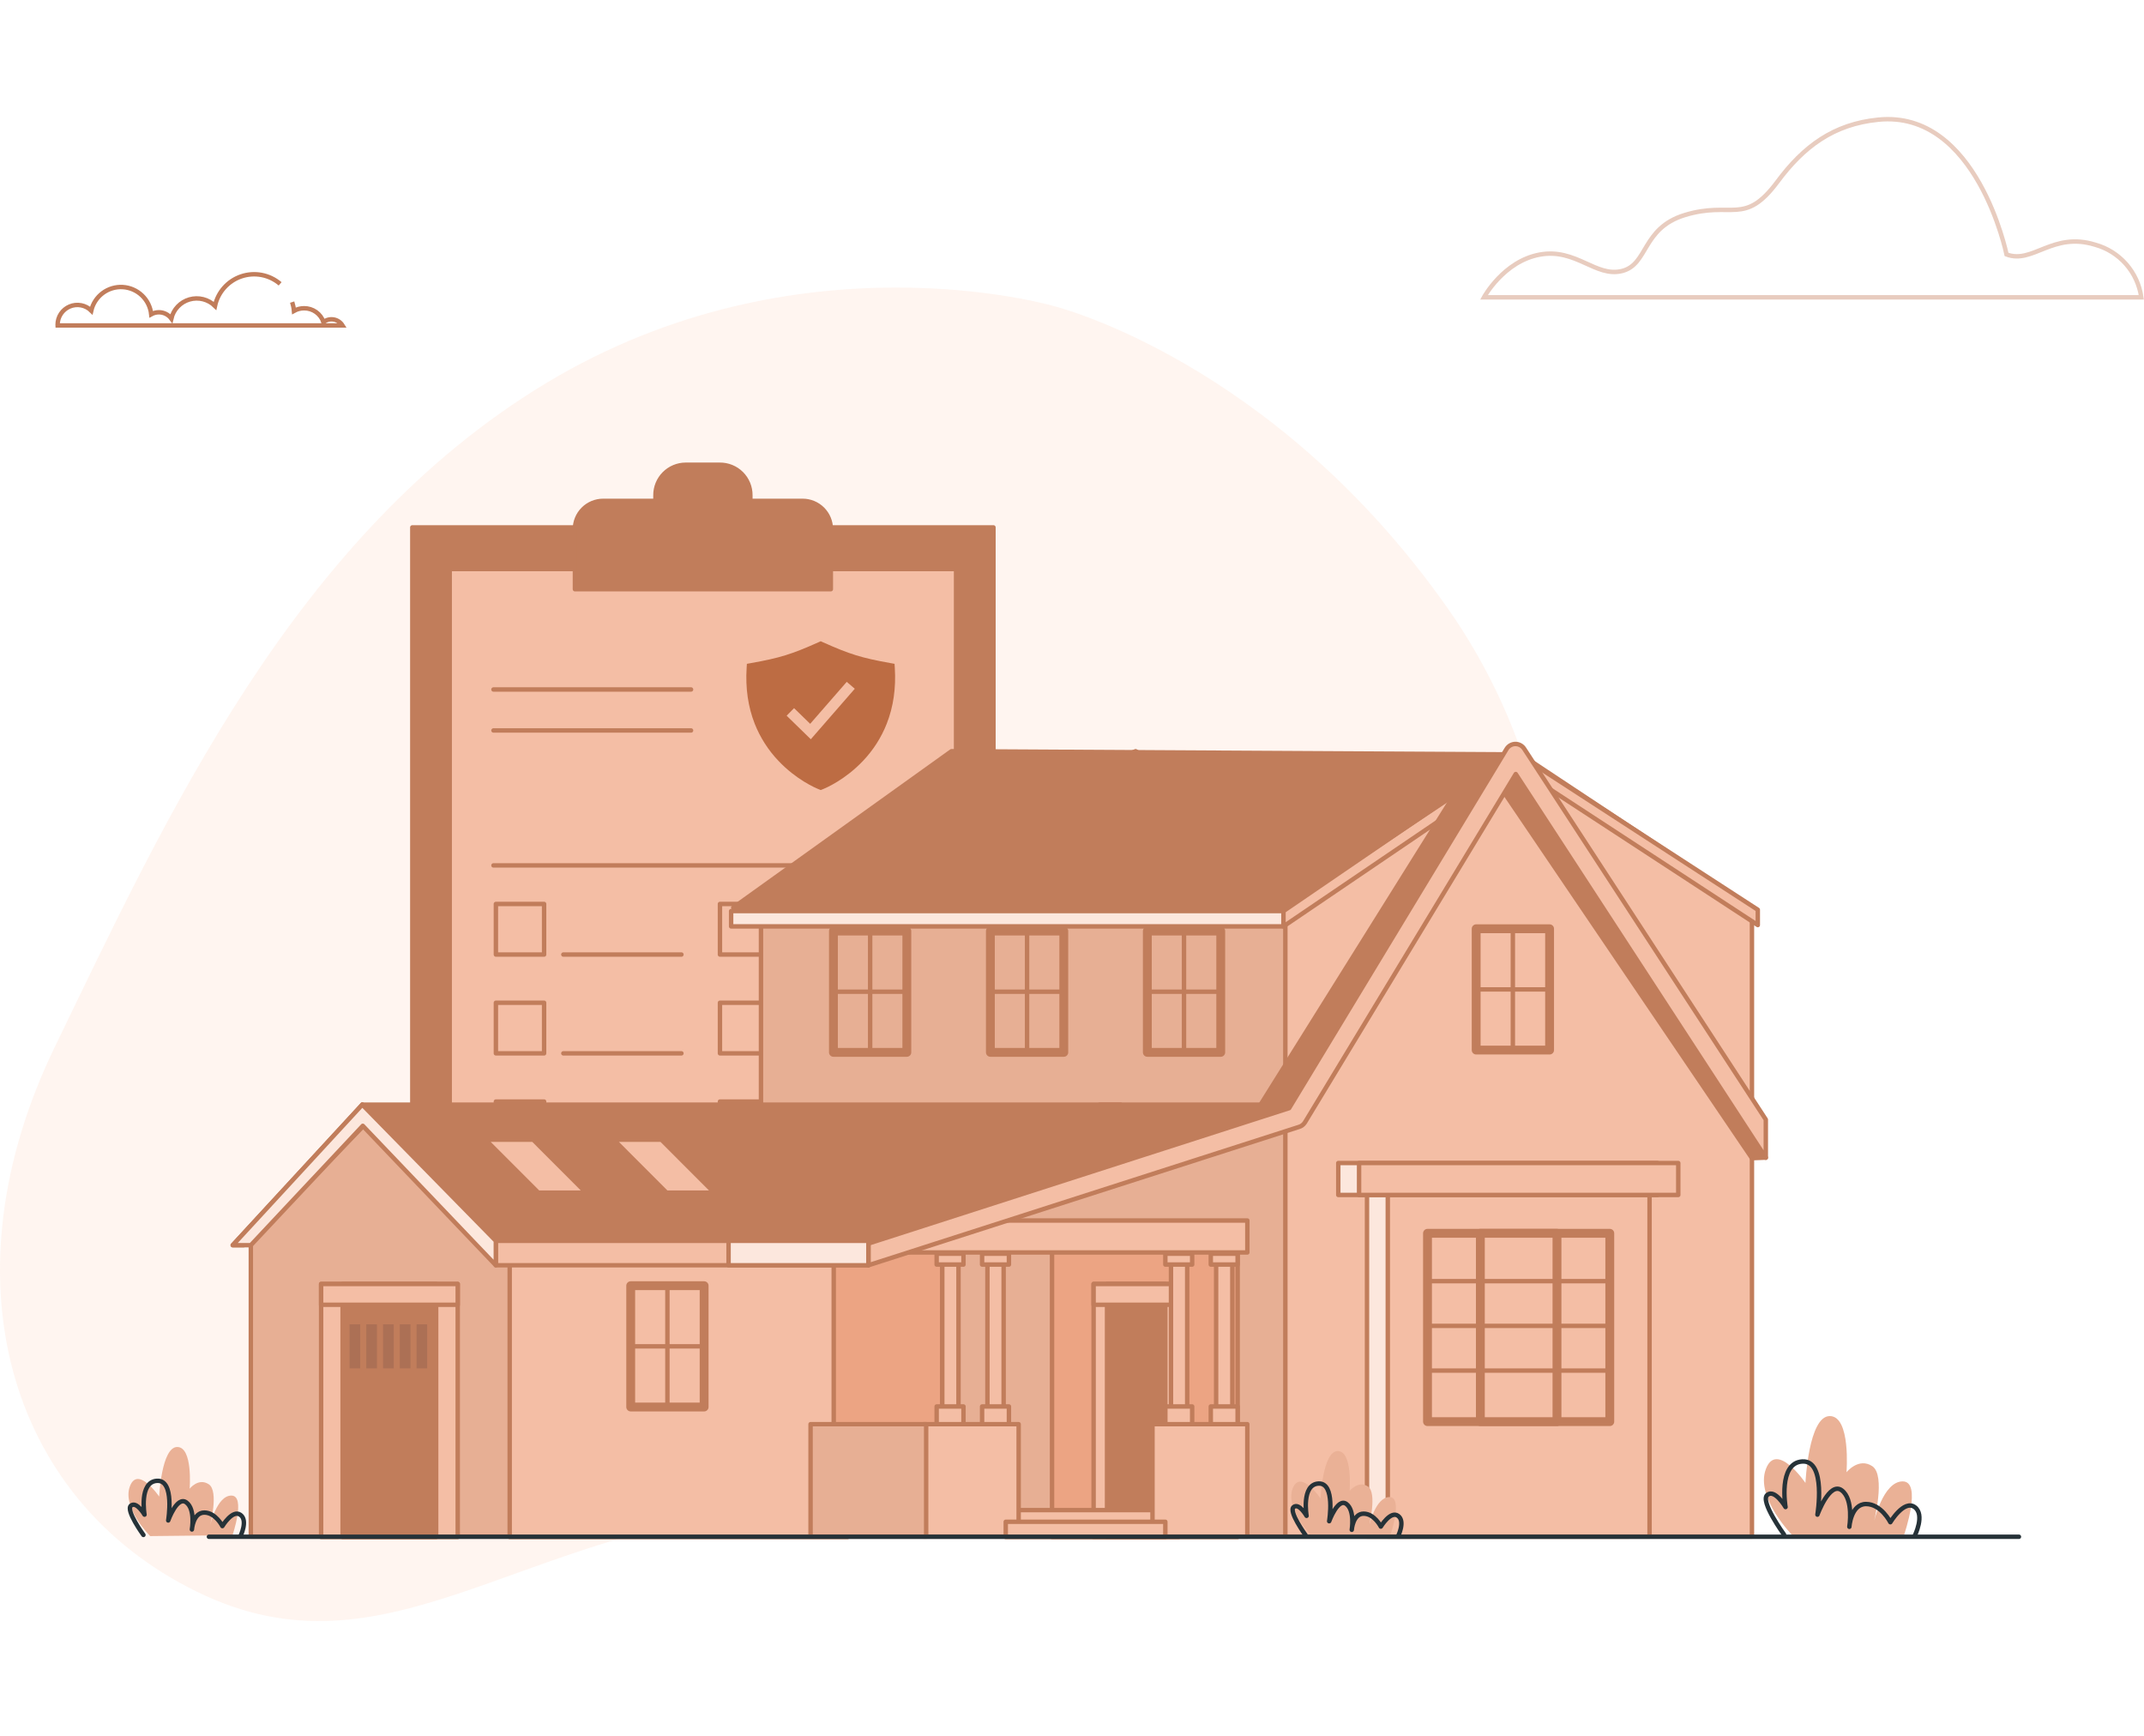 <svg width="420" height="340" viewBox="0 0 484 340" fill="none" xmlns="http://www.w3.org/2000/svg">
<path opacity="0.7" d="M237.957 43.2C237.957 43.2 180.265 26.209 123.281 60.575C66.296 94.941 37.282 159.014 12.359 210.433C-12.563 261.851 1.245 312.21 44.422 333.363C87.598 354.517 117.288 318.753 178.082 314.087C238.876 309.421 255.166 317.009 305.82 281.41C356.474 245.811 366.111 167.152 326.705 111.24C287.299 55.328 237.957 43.2 237.957 43.2Z" fill="#FFF1EA"/>
<path d="M63.237 38.165C62.047 37.148 60.613 36.459 59.076 36.163C57.539 35.867 55.952 35.976 54.469 36.478C52.987 36.98 51.661 37.858 50.62 39.027C49.579 40.196 48.859 41.615 48.532 43.145C47.788 42.412 46.862 41.891 45.849 41.634C44.837 41.378 43.774 41.395 42.771 41.686C41.767 41.976 40.859 42.528 40.14 43.285C39.42 44.042 38.916 44.978 38.678 45.995C38.352 45.556 37.928 45.199 37.44 44.953C36.952 44.708 36.413 44.581 35.866 44.581C35.262 44.583 34.668 44.738 34.14 45.032C33.969 43.414 33.231 41.91 32.056 40.785C30.88 39.661 29.345 38.989 27.721 38.89C26.097 38.791 24.491 39.271 23.188 40.245C21.885 41.218 20.969 42.622 20.604 44.207C19.976 43.59 19.18 43.172 18.315 43.006C17.451 42.84 16.556 42.933 15.744 43.273C14.932 43.614 14.239 44.186 13.751 44.919C13.264 45.652 13.003 46.512 13.003 47.392C12.999 47.446 12.999 47.5 13.003 47.553H77.323C77.106 47.203 76.817 46.902 76.476 46.671C76.135 46.44 75.749 46.283 75.343 46.211C74.938 46.139 74.521 46.153 74.121 46.253C73.721 46.352 73.347 46.535 73.022 46.789C72.714 45.876 72.126 45.084 71.342 44.524C70.557 43.965 69.617 43.667 68.653 43.672C67.851 43.671 67.061 43.877 66.361 44.268C66.302 43.593 66.166 42.927 65.956 42.282" stroke="#C17D5B" stroke-miterlimit="10"/>
<path d="M224.268 93.14H93.078V286.85H224.268V93.14Z" fill="#C17D5B" stroke="#C17D5B" stroke-linecap="round" stroke-linejoin="round"/>
<path d="M215.828 102.532H101.518V277.67H215.828V102.532Z" fill="#F4BEA5" stroke="#C17D5B" stroke-linecap="round" stroke-linejoin="round"/>
<path d="M136.161 87.152H181.186C182.876 87.152 184.497 87.823 185.692 89.018C186.887 90.213 187.559 91.834 187.559 93.525V107.088H129.788V93.573C129.782 92.732 129.942 91.898 130.26 91.119C130.577 90.34 131.045 89.632 131.638 89.035C132.23 88.438 132.935 87.965 133.711 87.641C134.488 87.318 135.32 87.152 136.161 87.152Z" fill="#C17D5B" stroke="#C17D5B" stroke-linecap="round" stroke-linejoin="round"/>
<path d="M154.78 79H162.47C163.379 78.99 164.28 79.161 165.122 79.503C165.964 79.844 166.729 80.35 167.373 80.991C168.017 81.632 168.527 82.394 168.874 83.234C169.22 84.074 169.396 84.974 169.391 85.883V87.132H147.965V85.883C147.96 84.983 148.132 84.092 148.472 83.259C148.812 82.426 149.313 81.668 149.946 81.029C150.579 80.39 151.331 79.881 152.161 79.533C152.991 79.185 153.881 79.004 154.78 79Z" fill="#C17D5B" stroke="#C17D5B" stroke-linecap="round" stroke-linejoin="round"/>
<path d="M202 124.864L201.94 123.931L201.014 123.766C194.528 122.61 191.821 121.774 185.769 119.057L185.275 118.834L184.781 119.057C178.728 121.774 176.021 122.61 169.536 123.766L168.609 123.931L168.55 124.864C168.261 129.417 168.877 133.659 170.381 137.473C171.614 140.584 173.437 143.43 175.753 145.855C179.762 150.082 184.018 151.918 184.83 152.243L185.28 152.422L185.73 152.243C186.542 151.918 190.798 150.082 194.807 145.855C197.119 143.429 198.939 140.583 200.168 137.473C201.673 133.659 202.288 129.417 202 124.864ZM183.037 140.957L177.58 135.64L179.259 133.937L182.893 137.475L191.151 127.998L192.965 129.559L183.037 140.957Z" fill="#BD6C43"/>
<path d="M111.399 129.725H156.001" stroke="#C17D5B" stroke-linecap="round" stroke-linejoin="round"/>
<path d="M111.399 138.972H156.001" stroke="#C17D5B" stroke-linecap="round" stroke-linejoin="round"/>
<path d="M111.399 169.434H205.495" stroke="#C17D5B" stroke-linecap="round" stroke-linejoin="round"/>
<path d="M122.829 178.134H111.947V189.553H122.829V178.134Z" stroke="#C17D5B" stroke-linecap="round" stroke-linejoin="round"/>
<path d="M173.41 178.134H162.528V189.553H173.41V178.134Z" stroke="#C17D5B" stroke-linecap="round" stroke-linejoin="round"/>
<path d="M127.174 189.553H153.829" stroke="#C17D5B" stroke-linecap="round" stroke-linejoin="round"/>
<path d="M177.754 189.553H204.409" stroke="#C17D5B" stroke-linecap="round" stroke-linejoin="round"/>
<path d="M122.829 200.434H111.947V211.854H122.829V200.434Z" stroke="#C17D5B" stroke-linecap="round" stroke-linejoin="round"/>
<path d="M173.41 200.434H162.528V211.854H173.41V200.434Z" stroke="#C17D5B" stroke-linecap="round" stroke-linejoin="round"/>
<path d="M127.174 211.854H153.829" stroke="#C17D5B" stroke-linecap="round" stroke-linejoin="round"/>
<path d="M177.754 211.854H204.409" stroke="#C17D5B" stroke-linecap="round" stroke-linejoin="round"/>
<path d="M122.829 222.735H111.947V234.154H122.829V222.735Z" stroke="#C17D5B" stroke-linecap="round" stroke-linejoin="round"/>
<path d="M173.41 222.735H162.528V234.154H173.41V222.735Z" stroke="#C17D5B" stroke-linecap="round" stroke-linejoin="round"/>
<path d="M127.174 234.155H153.829" stroke="#C17D5B" stroke-linecap="round" stroke-linejoin="round"/>
<path d="M177.754 234.155H204.409" stroke="#C17D5B" stroke-linecap="round" stroke-linejoin="round"/>
<path d="M122.829 245.036H111.947V256.455H122.829V245.036Z" stroke="#C17D5B" stroke-linecap="round" stroke-linejoin="round"/>
<path d="M173.41 245.036H162.528V256.455H173.41V245.036Z" stroke="#C17D5B" stroke-linecap="round" stroke-linejoin="round"/>
<path d="M127.174 256.455H153.829" stroke="#C17D5B" stroke-linecap="round" stroke-linejoin="round"/>
<path d="M177.754 256.455H204.409" stroke="#C17D5B" stroke-linecap="round" stroke-linejoin="round"/>
<path d="M117.775 320.928H56.624V254.528L85.355 224.803L117.775 254.528V320.928Z" fill="#E7AF94" stroke="#C17D5B" stroke-linecap="round" stroke-linejoin="round"/>
<path d="M318.328 320.928H171.788V178.972L256.361 143.659L318.328 178.972V320.928Z" fill="#E7AF94" stroke="#C17D5B" stroke-linecap="round" stroke-linejoin="round"/>
<path d="M191.343 242.012H115.061V321.018H191.343V242.012Z" fill="#F4BEA5" stroke="#C17D5B" stroke-linecap="round" stroke-linejoin="round"/>
<path d="M279.396 254.528H237.492V321.018H279.396V254.528Z" fill="#ECA483" stroke="#C17D5B" stroke-linecap="round" stroke-linejoin="round"/>
<path d="M266.104 263.913H246.877V321.018H266.104V263.913Z" fill="#F4BEA5" stroke="#C17D5B" stroke-linecap="round" stroke-linejoin="round"/>
<path d="M263.072 263.913H249.909V321.018H263.072V263.913Z" fill="#C17D5B" stroke="#C17D5B" stroke-linecap="round" stroke-linejoin="round"/>
<path d="M263.071 314.953H227.043V318.622H263.071V314.953Z" fill="#F4BEA5" stroke="#C17D5B" stroke-linecap="round" stroke-linejoin="round"/>
<path d="M266.104 263.913H246.877V268.606H266.104V263.913Z" fill="#F4BEA5" stroke="#C17D5B" stroke-linecap="round" stroke-linejoin="round"/>
<path d="M103.33 263.913H72.491V321.018H103.33V263.913Z" fill="#F4BEA5" stroke="#C17D5B" stroke-linecap="round" stroke-linejoin="round"/>
<path d="M98.459 263.913H77.343V321.018H98.459V263.913Z" fill="#C17D5B" stroke="#C17D5B" stroke-linecap="round" stroke-linejoin="round"/>
<path d="M103.33 263.913H72.491V268.606H103.33V263.913Z" fill="#F4BEA5" stroke="#C17D5B" stroke-linecap="round" stroke-linejoin="round"/>
<path d="M212.717 253.186H188.211V297.546H212.717V253.186Z" fill="#ECA483" stroke="#C17D5B" stroke-linecap="round" stroke-linejoin="round"/>
<path d="M395.495 320.928H290.163V178.972L342.207 143.659L395.495 178.972V320.928Z" fill="#F4BEA5" stroke="#C17D5B" stroke-linecap="round" stroke-linejoin="round"/>
<path d="M396.817 179.439L342.108 143.948L289.726 179.747V183.207L342.486 147.407L396.817 182.899V179.439Z" fill="#F4BEA5" stroke="#C17D5B" stroke-linecap="round" stroke-linejoin="round"/>
<path d="M328.756 152.786L284.049 224.276L290.163 225.061L336.7 148.779L395.494 235.52L398.626 235.391L339.97 145.18L328.756 152.786Z" fill="#C17D5B" stroke="#C17D5B" stroke-linecap="round" stroke-linejoin="round"/>
<path d="M290.163 178.972H165.524L214.795 143.659L342.108 144.375L290.163 178.972Z" fill="#C17D5B" stroke="#C17D5B" stroke-linecap="round" stroke-linejoin="round"/>
<path d="M367.688 240.222H308.595V320.928H367.688V240.222Z" fill="#FCE7DD" stroke="#C17D5B" stroke-linecap="round" stroke-linejoin="round"/>
<path d="M372.38 240.222H313.287V320.928H372.38V240.222Z" fill="#F4BEA5" stroke="#C17D5B" stroke-linecap="round" stroke-linejoin="round"/>
<path d="M363.402 252.47H322.254V294.981H363.402V252.47Z" fill="#F4BEA5" stroke="#C17D5B" stroke-width="2" stroke-linecap="round" stroke-linejoin="round"/>
<path d="M351.483 252.47H334.185V294.981H351.483V252.47Z" fill="#F4BEA5" stroke="#C17D5B" stroke-width="2" stroke-linecap="round" stroke-linejoin="round"/>
<path d="M374.169 236.613H302.112V243.821H374.169V236.613Z" fill="#FCE7DD" stroke="#C17D5B" stroke-linecap="round" stroke-linejoin="round"/>
<path d="M378.862 236.613H306.805V243.821H378.862V236.613Z" fill="#F4BEA5" stroke="#C17D5B" stroke-linecap="round" stroke-linejoin="round"/>
<path d="M268.003 253.186H264.345V292.098H268.003V253.186Z" fill="#F4BEA5" stroke="#C17D5B" stroke-linecap="round" stroke-linejoin="round"/>
<path d="M278.193 253.186H274.534V292.098H278.193V253.186Z" fill="#F4BEA5" stroke="#C17D5B" stroke-linecap="round" stroke-linejoin="round"/>
<path d="M269.127 291.561H263.072V295.925H269.127V291.561Z" fill="#F4BEA5" stroke="#C17D5B" stroke-linecap="round" stroke-linejoin="round"/>
<path d="M279.387 291.561H273.332V295.925H279.387V291.561Z" fill="#F4BEA5" stroke="#C17D5B" stroke-linecap="round" stroke-linejoin="round"/>
<path d="M269.127 257.073H263.072V259.529H269.127V257.073Z" fill="#F4BEA5" stroke="#C17D5B" stroke-linecap="round" stroke-linejoin="round"/>
<path d="M279.387 257.073H273.332V259.529H279.387V257.073Z" fill="#F4BEA5" stroke="#C17D5B" stroke-linecap="round" stroke-linejoin="round"/>
<path d="M281.573 295.557H260.169V320.928H281.573V295.557Z" fill="#F4BEA5" stroke="#C17D5B" stroke-linecap="round" stroke-linejoin="round"/>
<path d="M216.376 253.186H212.718V292.098H216.376V253.186Z" fill="#F4BEA5" stroke="#C17D5B" stroke-linecap="round" stroke-linejoin="round"/>
<path d="M226.566 253.186H222.907V292.098H226.566V253.186Z" fill="#F4BEA5" stroke="#C17D5B" stroke-linecap="round" stroke-linejoin="round"/>
<path d="M217.5 291.561H211.445V295.925H217.5V291.561Z" fill="#F4BEA5" stroke="#C17D5B" stroke-linecap="round" stroke-linejoin="round"/>
<path d="M227.76 291.561H221.705V295.925H227.76V291.561Z" fill="#F4BEA5" stroke="#C17D5B" stroke-linecap="round" stroke-linejoin="round"/>
<path d="M217.5 257.073H211.445V259.529H217.5V257.073Z" fill="#F4BEA5" stroke="#C17D5B" stroke-linecap="round" stroke-linejoin="round"/>
<path d="M227.76 257.073H221.705V259.529H227.76V257.073Z" fill="#F4BEA5" stroke="#C17D5B" stroke-linecap="round" stroke-linejoin="round"/>
<path d="M229.956 295.557H208.552V320.928H229.956V295.557Z" fill="#F4BEA5" stroke="#C17D5B" stroke-linecap="round" stroke-linejoin="round"/>
<path d="M209.079 295.557H182.982V320.928H209.079V295.557Z" fill="#E7AF94" stroke="#C17D5B" stroke-linecap="round" stroke-linejoin="round"/>
<path d="M281.583 256.795H200.877L214.567 249.587H281.583V256.795Z" fill="#F4BEA5" stroke="#C17D5B" stroke-linecap="round" stroke-linejoin="round"/>
<path d="M322.652 263.277H363.005" stroke="#C17D5B" stroke-linecap="round" stroke-linejoin="round"/>
<path d="M322.652 273.367H363.005" stroke="#C17D5B" stroke-linecap="round" stroke-linejoin="round"/>
<path d="M322.652 283.458H363.005" stroke="#C17D5B" stroke-linecap="round" stroke-linejoin="round"/>
<path d="M81.786 223.431L52.538 255.155H54.984L83.705 224.803L81.786 223.431Z" fill="#C17D5B" stroke="#C17D5B" stroke-linecap="round" stroke-linejoin="round"/>
<path d="M112.715 253.743H192.904L252.981 223.431H81.786L112.715 253.743Z" fill="#C17D5B" stroke="#C17D5B" stroke-linecap="round" stroke-linejoin="round"/>
<path d="M294.726 223.431H248.288L165.524 253.743H206.981L294.726 223.431Z" fill="#C17D5B" stroke="#C17D5B" stroke-linecap="round" stroke-linejoin="round"/>
<path d="M398.626 226.801L344.076 143.102C343.862 142.766 343.565 142.491 343.214 142.302C342.863 142.113 342.469 142.017 342.071 142.022C341.672 142.028 341.282 142.136 340.937 142.336C340.592 142.535 340.303 142.82 340.099 143.162L291.017 224.226L196.035 254.787V259.688L293.244 228.461C293.791 228.301 294.261 227.948 294.567 227.467L342.177 148.809L398.626 235.42V226.801Z" fill="#F4BEA5" stroke="#C17D5B" stroke-linecap="round" stroke-linejoin="round"/>
<path d="M275.579 184.251H259.006V211.63H275.579V184.251Z" stroke="#C17D5B" stroke-width="2" stroke-linecap="round" stroke-linejoin="round"/>
<path d="M267.287 184.977V210.914" stroke="#C17D5B" stroke-linecap="round" stroke-linejoin="round"/>
<path d="M275.21 197.94H259.363" stroke="#C17D5B" stroke-linecap="round" stroke-linejoin="round"/>
<path d="M158.954 264.301H142.381V291.68H158.954V264.301Z" stroke="#C17D5B" stroke-width="2" stroke-linecap="round" stroke-linejoin="round"/>
<path d="M150.662 265.017V290.964" stroke="#C17D5B" stroke-linecap="round" stroke-linejoin="round"/>
<path d="M158.595 277.99H142.738" stroke="#C17D5B" stroke-linecap="round" stroke-linejoin="round"/>
<path d="M349.813 183.734H333.24V211.113H349.813V183.734Z" stroke="#C17D5B" stroke-width="2" stroke-linecap="round" stroke-linejoin="round"/>
<path d="M341.521 184.45V210.397" stroke="#C17D5B" stroke-linecap="round" stroke-linejoin="round"/>
<path d="M349.445 197.424H333.598" stroke="#C17D5B" stroke-linecap="round" stroke-linejoin="round"/>
<path d="M240.147 184.251H223.574V211.63H240.147V184.251Z" stroke="#C17D5B" stroke-width="2" stroke-linecap="round" stroke-linejoin="round"/>
<path d="M231.855 184.977V210.914" stroke="#C17D5B" stroke-linecap="round" stroke-linejoin="round"/>
<path d="M239.789 197.94H223.932" stroke="#C17D5B" stroke-linecap="round" stroke-linejoin="round"/>
<path d="M204.714 184.251H188.142V211.63H204.714V184.251Z" stroke="#C17D5B" stroke-width="2" stroke-linecap="round" stroke-linejoin="round"/>
<path d="M196.434 184.977V210.914" stroke="#C17D5B" stroke-linecap="round" stroke-linejoin="round"/>
<path d="M204.357 197.94H188.5" stroke="#C17D5B" stroke-linecap="round" stroke-linejoin="round"/>
<path d="M131.107 242.797H121.722L110.776 231.841H120.161L131.107 242.797Z" fill="#F4BEA5"/>
<path d="M160.046 242.797H150.662L139.716 231.841H149.101L160.046 242.797Z" fill="#F4BEA5"/>
<path d="M81.816 272.512H78.416V283.468H81.816V272.512Z" fill="#AC7055" stroke="#C17D5B" stroke-linecap="round" stroke-linejoin="round"/>
<path d="M85.594 272.512H82.194V283.468H85.594V272.512Z" fill="#AC7055" stroke="#C17D5B" stroke-linecap="round" stroke-linejoin="round"/>
<path d="M89.382 272.512H85.972V283.468H89.382V272.512Z" fill="#AC7055" stroke="#C17D5B" stroke-linecap="round" stroke-linejoin="round"/>
<path d="M93.17 272.512H89.76V283.468H93.17V272.512Z" fill="#AC7055" stroke="#C17D5B" stroke-linecap="round" stroke-linejoin="round"/>
<path d="M96.937 272.512H93.537V283.468H96.937V272.512Z" fill="#AC7055" stroke="#C17D5B" stroke-linecap="round" stroke-linejoin="round"/>
<path d="M196.036 254.17H111.93V259.688H196.036V254.17Z" fill="#F4BEA5" stroke="#C17D5B" stroke-linecap="round" stroke-linejoin="round"/>
<path d="M196.035 254.17H164.471V259.688H196.035V254.17Z" fill="#FCE7DD" stroke="#C17D5B" stroke-linecap="round" stroke-linejoin="round"/>
<path d="M111.929 254.17L81.786 223.431L52.538 255.155H56.624L81.896 228.213L111.929 259.688V254.17Z" fill="#FCE7DD" stroke="#C17D5B" stroke-linecap="round" stroke-linejoin="round"/>
<path d="M263.071 317.588H227.043V321.018H263.071V317.588Z" fill="#F4BEA5" stroke="#C17D5B" stroke-linecap="round" stroke-linejoin="round"/>
<path d="M289.726 179.747H165.048V183.197H289.726V179.747Z" fill="#FCE7DD" stroke="#C17D5B" stroke-linecap="round" stroke-linejoin="round"/>
<path d="M404.789 320.819C404.789 320.819 396.219 312.249 398.625 305.727C401.031 299.206 407.573 308.819 407.573 308.819C407.573 308.819 408.259 293.728 413.06 293.728C417.862 293.728 416.838 306.413 416.838 306.413C416.838 306.413 419.572 302.983 422.664 305.041C425.756 307.099 423.002 317.727 423.002 317.727C423.002 317.727 425.06 308.471 429.524 308.471C433.988 308.471 429.862 320.471 429.862 320.471" fill="#EAB196"/>
<path d="M402.741 320.471C402.741 320.471 397.253 312.935 398.963 311.523C400.673 310.112 403.079 314.267 403.079 314.267C403.079 314.267 401.369 304.326 406.847 303.978C412.325 303.63 410.277 315.977 410.277 315.977C410.277 315.977 413.02 308.432 415.764 310.489C418.508 312.547 417.484 318.721 417.484 318.721C417.484 318.721 417.822 313.581 421.252 313.581C424.682 313.581 426.74 317.687 426.74 317.687C426.74 317.687 429.822 312.547 432.228 314.267C434.634 315.987 432.228 320.779 432.228 320.779" stroke="#263238" stroke-linecap="round" stroke-linejoin="round"/>
<path d="M296.167 320.819C296.167 320.819 290.092 314.744 291.792 310.131C293.492 305.519 298.105 312.319 298.105 312.319C298.105 312.319 298.592 301.621 301.993 301.621C305.393 301.621 304.667 310.619 304.667 310.619C304.667 310.619 306.655 308.183 308.803 309.624C310.95 311.066 309.041 318.572 309.041 318.572C309.041 318.572 310.503 312.01 313.654 312.01C316.806 312.01 313.903 320.511 313.903 320.511" fill="#EAB196"/>
<path d="M294.706 320.57C294.706 320.57 290.819 315.232 292.042 314.257C293.265 313.283 294.955 316.246 294.955 316.246C294.955 316.246 293.742 309.197 297.629 308.959C301.516 308.72 300.055 317.459 300.055 317.459C300.055 317.459 301.993 312.11 303.942 313.571C305.89 315.033 305.155 319.397 305.155 319.397C305.155 319.397 305.403 315.759 307.829 315.759C310.255 315.759 311.716 318.671 311.716 318.671C311.716 318.671 313.903 315.023 315.603 316.246C317.303 317.469 315.603 320.859 315.603 320.859" stroke="#263238" stroke-linecap="round" stroke-linejoin="round"/>
<path d="M33.897 320.819C33.897 320.819 27.535 314.456 29.314 309.615C31.094 304.773 35.935 311.901 35.935 311.901C35.935 311.901 36.452 300.707 40.011 300.707C43.57 300.707 42.815 310.122 42.815 310.122C42.815 310.122 44.803 307.577 47.139 309.127C49.476 310.678 47.398 318.542 47.398 318.542C47.398 318.542 48.919 311.673 52.23 311.673C55.54 311.673 52.488 320.62 52.488 320.62" fill="#EAB196"/>
<path d="M32.376 320.56C32.376 320.56 28.3 314.963 29.572 313.939C30.845 312.915 32.624 315.977 32.624 315.977C32.624 315.977 31.352 308.6 35.428 308.342C39.504 308.084 37.973 317.289 37.973 317.289C37.973 317.289 39.961 311.692 42.049 313.213C44.137 314.734 43.322 319.327 43.322 319.327C43.322 319.327 43.58 315.51 46.125 315.51C48.67 315.51 50.201 318.562 50.201 318.562C50.201 318.562 52.488 314.744 54.267 316.017C56.047 317.289 54.267 320.859 54.267 320.859" stroke="#263238" stroke-linecap="round" stroke-linejoin="round"/>
<path d="M47.163 320.968H455.764" stroke="#263238" stroke-linecap="round" stroke-linejoin="round"/>
<path opacity="0.3" d="M452.97 31.529C452.97 31.529 446.29 -1.121 424.02 1.109C413.9 2.109 407.13 7.189 401.26 15.109C393.73 25.219 391.03 19.339 380.26 22.659C370.62 25.659 372.1 33.789 366.16 35.269C360.22 36.749 355.78 30.079 347.61 31.559C339.44 33.039 335 41.209 335 41.209H483.39C483.003 38.434 481.814 35.831 479.968 33.722C478.122 31.613 475.7 30.09 473 29.339C463.36 26.339 458.9 33.759 452.97 31.529Z" stroke="#B05529" stroke-miterlimit="10"/>
</svg>
